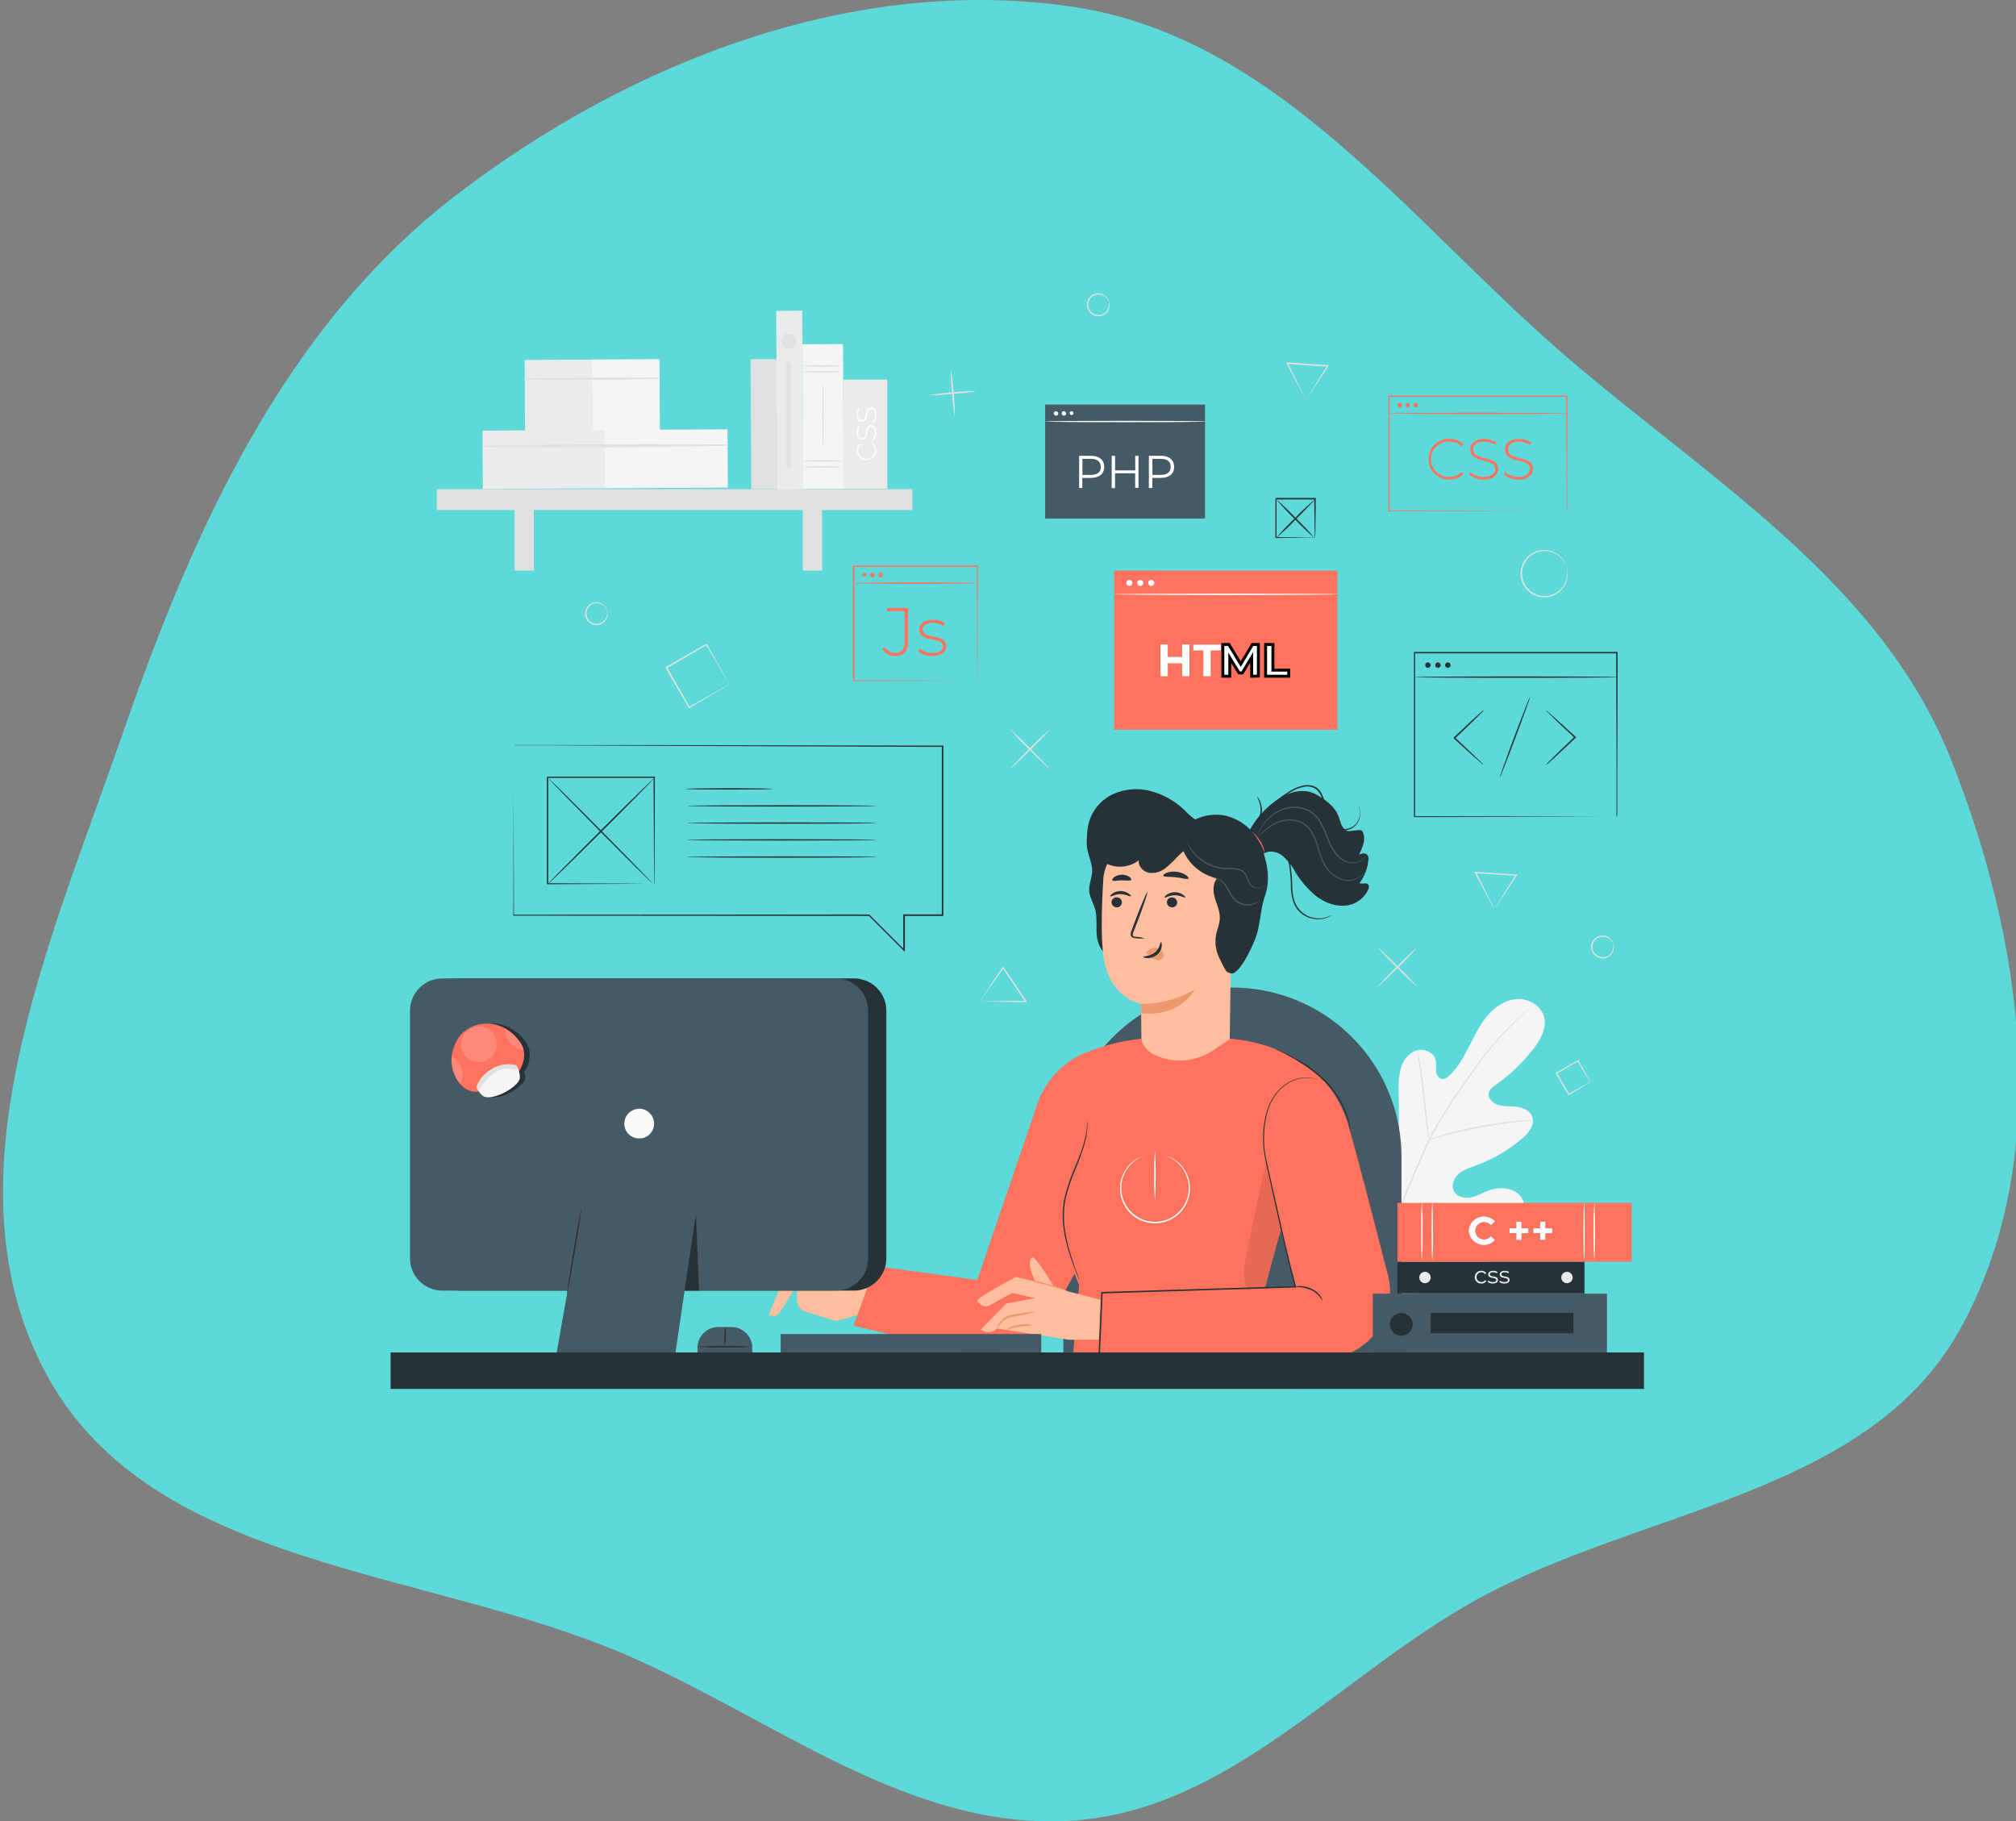 <svg width="691.73" height="624.89" xmlns="http://www.w3.org/2000/svg">
 <rect width="100%" height="100%" fill="#808080" stroke="none"/>
 <defs>
  <style>.cls-1{fill:#5cd9d8;fill-rule:evenodd;}.cls-2{fill:#f5f5f5;}.cls-3{fill:#e0e0e0;}.cls-4{fill:#ebebeb;}.cls-5{fill:#fafafa;}.cls-6{fill:#455a64;}.cls-7{fill:#ffbe9d;}.cls-8{fill:#263238;}.cls-9{fill:#eb996e;}.cls-10{fill:#ff725e;}.cls-11,.cls-12{opacity:0.3;}.cls-12,.cls-15{isolation:isolate;}.cls-13,.cls-15{fill:#fff;}.cls-14,.cls-15{opacity:0.4;}</style>
 </defs>
 <title>StudentMessage</title>
 <g>
  <title>background</title>
  <rect fill="none" id="canvas_background" height="602" width="802" y="-1" x="-1"/>
 </g>
 <g>
  <title>Layer 1</title>
  <path id="svg_1" d="m367.93,2.3c70.64,10.41 116.18,74.47 170.45,120.87c49.13,42 106.69,76.73 130.77,136.72c25,62.39 36,138.12 3.06,196.72c-31.71,56.42 -108.81,60.9 -165.47,92.18c-47.32,26.13 -84.88,72.31 -138.81,75.85c-55.55,3.65 -101.65,-34.55 -152.72,-56.7c-69.26,-30 -162.76,-29.7 -199,-95.9c-36.41,-66.43 1,-148.61 25.82,-220.18c24.35,-70.25 55.55,-139.78 114.59,-185c59.91,-45.89 136.6,-75.58 211.31,-64.56z" class="cls-1"/>
  <path id="svg_2" d="m469.87,442.05c-14.4,-10.06 -17.67,-28.7 -17.09,-45.51c0.09,-2.78 -0.22,-5.76 1.12,-8.21s4.44,-4.14 6.95,-3c2.07,1 3,3.4 4.15,5.4a16.32,16.32 0 0 0 6.57,6.27c1.79,0.93 4,1.5 5.75,0.53c2.41,-1.33 2.7,-4.68 2.68,-7.46q0,-7.8 -0.09,-15.58a26,26 0 0 1 0.83,-8.28c0.87,-2.64 2.78,-5.1 5.44,-5.84s5.93,0.79 6.48,3.52a26.65,26.65 0 0 1 0.08,3.46a3,3 0 0 0 1.71,2.78c1.1,0.33 2.22,-0.46 3.06,-1.28c2.88,-2.78 4.83,-6.48 6.65,-10s3.59,-7.29 6.2,-10.36s6.23,-5.5 10.19,-5.72s8.24,2.23 9.25,6.14s-1.27,7.92 -3.77,11.11a61.92,61.92 0 0 1 -13,12.34a5.18,5.18 0 0 0 -2.17,2.34c-0.6,1.85 1.16,3.7 3,4.31c2.08,0.68 4.33,0.47 6.48,0.73s4.53,1.21 5.34,3.27c1.15,2.84 -1.24,5.83 -3.58,7.78a52.83,52.83 0 0 1 -15.74,9.1c-2,0.75 -4.2,1.41 -5.86,2.85s-2.64,3.95 -1.64,5.91s3.55,2.59 5.7,2.19s4.07,-1.56 6.12,-2.34c3.82,-1.44 8.77,-1.17 11.22,2.13a8.79,8.79 0 0 1 0.92,7.8a20.36,20.36 0 0 1 -4.22,6.88a53.6,53.6 0 0 1 -22.8,16.07c-8.89,3.08 -17.12,3.92 -25.92,0.69" class="cls-2"/>
  <path id="svg_3" d="m469.69,454.49a122.42,122.42 0 0 1 4.55,-23a250.89,250.89 0 0 1 9.91,-26.84l3,-6.92c1,-2.26 1.95,-4.5 3,-6.65a124.09,124.09 0 0 1 6.93,-11.92c2.38,-3.7 4.78,-7.11 7.05,-10.28s4.45,-6.09 6.55,-8.67a98.53,98.53 0 0 1 10.79,-11.4c1.37,-1.25 2.47,-2.17 3.22,-2.78l0.86,-0.69a1.16,1.16 0 0 1 0.31,-0.22l-0.27,0.26l-0.83,0.74c-0.73,0.65 -1.85,1.59 -3.16,2.86a104.19,104.19 0 0 0 -10.64,11.49c-2.07,2.58 -4.23,5.49 -6.48,8.68s-4.63,6.6 -7,10.29a126.78,126.78 0 0 0 -6.88,11.94c-1.08,2.12 -2,4.36 -3,6.63l-3,6.91a256.23,256.23 0 0 0 -9.93,26.84a125.5,125.5 0 0 0 -4.63,22.87" class="cls-3"/>
  <path id="svg_4" d="m490.29,391.06a5.34,5.34 0 0 1 -0.28,-1.18c-0.15,-0.77 -0.31,-1.85 -0.52,-3.28c-0.39,-2.78 -0.8,-6.63 -1.24,-10.87s-0.92,-8.08 -1.34,-10.84c-0.21,-1.39 -0.4,-2.5 -0.54,-3.27a6.07,6.07 0 0 1 -0.15,-1.21a5.42,5.42 0 0 1 0.35,1.17c0.19,0.76 0.43,1.85 0.69,3.25c0.53,2.77 1.06,6.59 1.5,10.85s0.81,8 1.09,10.87c0.14,1.31 0.26,2.41 0.37,3.3a7,7 0 0 1 0.07,1.21z" class="cls-3"/>
  <path id="svg_5" d="m526.1,384.38a7.45,7.45 0 0 1 -1.42,0.17c-0.93,0.08 -2.25,0.19 -3.89,0.38c-3.28,0.36 -7.79,1 -12.75,1.94s-9.39,2 -12.59,2.83c-1.59,0.41 -2.87,0.78 -3.76,1a6.81,6.81 0 0 1 -1.4,0.34a8.06,8.06 0 0 1 1.33,-0.54c0.93,-0.3 2.15,-0.73 3.71,-1.18c3.17,-0.93 7.61,-2 12.58,-3a128.53,128.53 0 0 1 12.81,-1.79c1.64,-0.15 3,-0.2 3.91,-0.22a7.21,7.21 0 0 1 1.47,0.07z" class="cls-3"/>
  <path id="svg_6" d="m474.68,430.87a3.06,3.06 0 0 1 -0.24,-0.44l-0.62,-1.3c-0.53,-1.12 -1.24,-2.77 -2.11,-4.83c-1.72,-4.1 -3.93,-9.85 -6.28,-16.22s-4.51,-12.12 -6.15,-16.26l-1.93,-4.89l-0.52,-1.33a1.41,1.41 0 0 1 -0.15,-0.48a1.82,1.82 0 0 1 0.24,0.43l0.62,1.3c0.52,1.13 1.24,2.78 2.1,4.83c1.73,4.11 3.94,9.85 6.3,16.22s4.49,12.14 6.14,16.26l2,4.89c0.22,0.54 0.38,1 0.53,1.34a2,2 0 0 1 0.07,0.48z" class="cls-3"/>
  <path id="svg_7" d="m522.28,415.53a2.11,2.11 0 0 1 -0.47,0.19l-1.38,0.46l-5.1,1.66c-4.31,1.39 -10.23,3.39 -16.76,5.6s-12.49,4.16 -16.82,5.47c-2.18,0.65 -3.93,1.17 -5.15,1.49l-1.42,0.37a1.71,1.71 0 0 1 -0.5,0.1a2.14,2.14 0 0 1 0.47,-0.2l1.38,-0.46l5.1,-1.65c4.31,-1.4 10.19,-3.4 16.77,-5.61s12.49,-4.16 16.82,-5.46c2.17,-0.66 3.93,-1.17 5.15,-1.5l1.41,-0.37a2.1,2.1 0 0 1 0.5,-0.09z" class="cls-3"/>
  <path id="svg_8" d="m545.66,371.29a5.28,5.28 0 0 1 -0.37,-0.55l-0.92,-1.49c-0.78,-1.28 -1.85,-3.07 -3.15,-5.23l0.29,0.08l-7.32,4.28c0,0.07 0.16,-0.63 0.08,-0.33l0,0.06l0.07,0.12l0.14,0.26l0.3,0.5l0.56,1l1.1,1.91l2,3.49l-0.29,-0.07c2.18,-1.23 4,-2.25 5.34,-3l1.55,-0.82a2.94,2.94 0 0 1 0.59,-0.29a5,5 0 0 1 -0.47,0.33l-1.46,0.92c-1.26,0.78 -3.1,1.9 -5.34,3.22l-0.18,0.1l-0.11,-0.18c-0.63,-1.07 -1.31,-2.24 -2,-3.47l-1.11,-1.9l-0.57,-1l-0.29,-0.5l-0.14,-0.26l-0.09,-0.09l0,-0.06c-0.07,0.29 0.11,-0.4 0.09,-0.33l7.41,-4.23l0.18,-0.1l0.1,0.18c1.29,2.26 2.32,4.15 3,5.45c0.32,0.6 0.59,1.09 0.8,1.51a1.74,1.74 0 0 1 0.21,0.49z" class="cls-3"/>
  <path id="svg_9" d="m266.53,123.24l-9,0l0.24,44.54l8.95,0l-0.19,-44.54z" class="cls-3"/>
  <path id="svg_10" d="m203.21,123.38l-23.19,0.13l0.13,24.59l23.19,-0.12l-0.13,-24.6z" class="cls-4"/>
  <path id="svg_11" d="m226.27,123.23l-23.19,0.12l0.14,24.6l23.19,-0.13l-0.14,-24.59z" class="cls-2"/>
  <path id="svg_12" d="m180.06,130.28c15.4,0.13 30.85,0 46.28,-0.22a0.22,0.22 0 0 0 0.14,-0.08a0.25,0.25 0 0 0 0.06,-0.16a0.23,0.23 0 0 0 -0.06,-0.16a0.23,0.23 0 0 0 -0.14,-0.09q-23.1,-0.12 -46.28,0.28a0.23,0.23 0 0 0 -0.16,0.06a0.22,0.22 0 0 0 -0.06,0.15a0.2,0.2 0 0 0 0.06,0.15a0.24,0.24 0 0 0 0.16,0.07z" class="cls-3"/>
  <path id="svg_13" d="m207.69,147.53l-42.12,0.23l0.11,20l42.12,-0.23l-0.11,-20z" class="cls-4"/>
  <path id="svg_14" d="m249.61,147.31l-42.12,0.22l0.11,20l42.12,-0.23l-0.11,-19.99z" class="cls-2"/>
  <path id="svg_15" d="m165.59,153.38c28,0.31 56.07,0 84,-0.42a0.19,0.19 0 0 0 0.14,-0.09a0.23,0.23 0 0 0 0.06,-0.16a0.22,0.22 0 0 0 -0.06,-0.15a0.19,0.19 0 0 0 -0.14,-0.09c-28,-0.15 -56.07,-0.13 -84,0.48a0.2,0.2 0 0 0 -0.15,0.06a0.23,0.23 0 0 0 -0.07,0.15a0.24,0.24 0 0 0 0.22,0.22z" class="cls-3"/>
  <path id="svg_16" d="m313.03,167.81l-163.16,0l0,7.19l163.16,0l0,-7.19z" class="cls-3"/>
  <path id="svg_17" d="m183.18,171.27l-6.62,0l0,24.5l6.62,0l0,-24.5z" class="cls-3"/>
  <path id="svg_18" d="m282.08,171.27l-6.63,0l0,24.5l6.63,0l0,-24.5z" class="cls-3"/>
  <path id="svg_19" d="m275.27,106.62l-8.95,0.05l0.33,61.27l9,-0.05l-0.38,-61.27z" class="cls-4"/>
  <path id="svg_20" d="m289.25,118.04l-13.91,0.07l0.27,49.65l13.91,-0.07l-0.27,-49.65z" class="cls-2"/>
  <path id="svg_21" d="m289.16,127.6a47.54,47.54 0 0 1 -7,0.24a47.64,47.64 0 0 1 -7,-0.24a50.61,50.61 0 0 1 7,-0.24a50.5,50.5 0 0 1 7,0.24z" class="cls-3"/>
  <path id="svg_22" d="m289.16,125.56a52.12,52.12 0 0 1 -7,0.24a54,54 0 0 1 -7,-0.24a47.64,47.64 0 0 1 7,-0.24a47.54,47.54 0 0 1 7,0.24z" class="cls-3"/>
  <path id="svg_23" d="m289.16,160.21a47.55,47.55 0 0 1 -7,0.25a47.65,47.65 0 0 1 -7,-0.25a54,54 0 0 1 7,-0.24a53.85,53.85 0 0 1 7,0.24z" class="cls-3"/>
  <path id="svg_24" d="m289.16,158.13a49,49 0 0 1 -7,0.24a49.08,49.08 0 0 1 -7,-0.24a50.61,50.61 0 0 1 7,-0.24a50.5,50.5 0 0 1 7,0.24z" class="cls-3"/>
  <path id="svg_25" d="m282.4,153.59c-0.13,0 -0.24,-5 -0.24,-11.2s0.11,-11.19 0.24,-11.19s0.24,5 0.24,11.19s-0.08,11.2 -0.24,11.2z" class="cls-3"/>
  <path id="svg_26" d="m304.45,130.23l-15.15,0l0,37.48l15.15,0l0,-37.48z" class="cls-4"/>
  <path id="svg_27" d="m297.31,157.96a3.44,3.44 0 0 1 -1.31,-0.22a3.5,3.5 0 0 1 -1.12,-0.73a3.19,3.19 0 0 1 -0.73,-1.12a3.27,3.27 0 0 1 -0.23,-1.31a3,3 0 0 1 0.29,-1.42a3.05,3.05 0 0 1 0.94,-1.11l0.35,0.47a2.63,2.63 0 0 0 -0.76,0.9a2.45,2.45 0 0 0 -0.24,1.16a2.78,2.78 0 0 0 0.82,2a2.82,2.82 0 0 0 4.8,-2a2.45,2.45 0 0 0 -0.25,-1.2a2.5,2.5 0 0 0 -0.75,-0.9l0.35,-0.47a3,3 0 0 1 1.22,2.53a3.29,3.29 0 0 1 -0.22,1.31a3.26,3.26 0 0 1 -1.85,1.84a3.24,3.24 0 0 1 -1.31,0.27z" class="cls-5"/>
  <path id="svg_28" d="m299.87,151.16l-0.52,-0.3a3.9,3.9 0 0 0 0.81,-2.39c0,-1.41 -0.5,-2 -1.25,-2c-1.94,0 -0.51,4.42 -3.13,4.42c-1,0 -1.85,-0.84 -1.85,-2.54a4.07,4.07 0 0 1 0.64,-2.27l0.52,0.28a3.51,3.51 0 0 0 -0.6,2c0,1.31 0.54,1.85 1.25,1.85c2,0 0.58,-4.42 3.13,-4.42c1.08,0 1.85,0.92 1.85,2.63a4.24,4.24 0 0 1 -0.85,2.74z" class="cls-5"/>
  <path id="svg_29" d="m299.87,145.06l-0.52,-0.3a3.86,3.86 0 0 0 0.81,-2.4c0,-1.4 -0.5,-2 -1.25,-2c-1.94,0 -0.51,4.42 -3.13,4.42c-1,0 -1.85,-0.84 -1.85,-2.53a4.16,4.16 0 0 1 0.64,-2.28l0.52,0.29a3.37,3.37 0 0 0 -0.6,2c0,1.3 0.54,1.85 1.25,1.85c2,0 0.58,-4.41 3.13,-4.41c1.08,0 1.85,0.92 1.85,2.63a4.25,4.25 0 0 1 -0.85,2.73z" class="cls-5"/>
  <path id="svg_30" d="m270.65,119.67a2.58,2.58 0 1 0 -2.57,-2.57a2.58,2.58 0 0 0 2.57,2.57z" class="cls-3"/>
  <path id="svg_31" d="m271.45,124.17l-1.58,0l0,36.44l1.59,0l-0.01,-36.44z" class="cls-3"/>
  <path id="svg_32" d="m472.61,338.68a95.47,95.47 0 0 1 6.72,-7.07c2.24,-2.35 4.6,-4.6 7.06,-6.72a96.12,96.12 0 0 1 -6.73,7.07c-3.79,3.8 -6.96,6.81 -7.05,6.72z" class="cls-3"/>
  <path id="svg_33" d="m486.39,338.68c-2.46,-2.12 -4.82,-4.37 -7.06,-6.72a95.47,95.47 0 0 1 -6.72,-7.07c0.09,-0.09 3.25,2.92 7.06,6.72a94.58,94.58 0 0 1 6.72,7.07z" class="cls-3"/>
  <path id="svg_34" d="m346.53,263.92a93.39,93.39 0 0 1 6.72,-7.06a95.36,95.36 0 0 1 7.06,-6.73a96.93,96.93 0 0 1 -6.72,7.07c-3.8,3.81 -6.97,6.81 -7.06,6.72z" class="cls-3"/>
  <path id="svg_35" d="m360.31,263.92c-0.09,0.09 -3.25,-2.92 -7.06,-6.72a95.47,95.47 0 0 1 -6.72,-7.07a95.46,95.46 0 0 1 7.06,6.73c3.79,3.85 6.82,6.97 6.72,7.06z" class="cls-3"/>
  <path id="svg_36" d="m327.63,143.27a72.68,72.68 0 0 1 -0.93,-8.33a74.63,74.63 0 0 1 -0.49,-8.33a70.83,70.83 0 0 1 1,8.33a72.53,72.53 0 0 1 0.42,8.33z" class="cls-3"/>
  <path id="svg_37" d="m335.26,134.19a72.86,72.86 0 0 1 -8.34,0.93a77.1,77.1 0 0 1 -8.33,0.49a68.77,68.77 0 0 1 8.33,-1a72.59,72.59 0 0 1 8.34,-0.42z" class="cls-3"/>
  <path id="svg_38" d="m250.34,234.79a1.45,1.45 0 0 1 -0.17,-0.26l-0.46,-0.74l-1.67,-2.78l-5.81,-9.83l0.29,0.07l-13.7,8c0,0.08 0.17,-0.62 0.08,-0.32l0,0.05l0.08,0.13l0.13,0.23l0.28,0.47l0.53,0.92l1.06,1.85l2,3.56l3.71,6.48l-0.29,-0.08l9.94,-5.62l2.84,-1.58l0.76,-0.4l0.29,-0.14c-0.3,0.21 -0.61,0.41 -0.93,0.59l-2.77,1.64l-9.95,5.87l-0.19,0.11l-0.1,-0.19l-3.76,-6.48l-2.05,-3.54l-1.06,-1.85l-0.55,-0.93l-0.26,-0.47l-0.13,-0.23l-0.08,-0.12l0,-0.06c-0.07,0.29 0.11,-0.41 0.09,-0.33l13.8,-7.89l0.17,-0.1l0.1,0.18l5.7,10.1l1.54,2.78a8.4,8.4 0 0 1 0.54,0.91z" class="cls-3"/>
  <path id="svg_39" d="m553.53,323.96a5.73,5.73 0 0 0 -0.41,-0.81a3.77,3.77 0 0 0 -1.86,-1.53a3.48,3.48 0 0 0 -1.72,-0.22a3.68,3.68 0 0 0 -1.63,0.61a3.43,3.43 0 0 0 -1,1.11a3.35,3.35 0 0 0 -0.46,1.42a3.55,3.55 0 0 0 0.17,1.48a3.53,3.53 0 0 0 3.47,2.38a3.61,3.61 0 0 0 1.44,-0.37a3.54,3.54 0 0 0 1.16,-0.94a3.68,3.68 0 0 0 0.83,-2.22c0,-0.59 -0.06,-0.93 0,-0.93a1.75,1.75 0 0 1 0.22,0.93a3.75,3.75 0 0 1 -0.75,2.42a3.88,3.88 0 0 1 -5.62,0.61a3.91,3.91 0 0 1 2.15,-6.9a3.83,3.83 0 0 1 1.89,0.3a3.69,3.69 0 0 1 1.85,1.76a1.61,1.61 0 0 1 0.27,0.9z" class="cls-3"/>
  <path id="svg_40" d="m380.52,103.64s-0.13,-0.32 -0.42,-0.81a3.76,3.76 0 0 0 -1.86,-1.54a3.66,3.66 0 0 0 -3.35,0.4a3.51,3.51 0 0 0 -1,1.1a3.44,3.44 0 0 0 -0.46,1.42a3.53,3.53 0 0 0 0.17,1.48a3.35,3.35 0 0 0 0.77,1.28a3.4,3.4 0 0 0 1.23,0.85a3.47,3.47 0 0 0 2.91,-0.12a3.3,3.3 0 0 0 1.16,-0.94a3.64,3.64 0 0 0 0.83,-2.22c0,-0.58 -0.06,-0.92 0,-0.92a2,2 0 0 1 0.22,0.92a3.73,3.73 0 0 1 -0.76,2.43a3.94,3.94 0 0 1 -3.43,1.53a4,4 0 0 1 -2.19,-0.92a3.94,3.94 0 0 1 -1.13,-4.39a4,4 0 0 1 1.47,-1.87a3.91,3.91 0 0 1 1.81,-0.64a3.81,3.81 0 0 1 1.89,0.3a3.65,3.65 0 0 1 1.85,1.76a1.91,1.91 0 0 1 0.29,0.9z" class="cls-3"/>
  <path id="svg_41" d="m208.34,209.58a7.3,7.3 0 0 0 -0.42,-0.8a3.68,3.68 0 0 0 -1.85,-1.54a3.53,3.53 0 0 0 -4.74,4.16a3.51,3.51 0 0 0 3,2.61a3.73,3.73 0 0 0 1.72,-0.26a3.53,3.53 0 0 0 1.4,-1a3.83,3.83 0 0 0 0.84,-2.22c0,-0.58 -0.08,-0.93 0,-0.93a2.14,2.14 0 0 1 0.21,0.93a3.72,3.72 0 0 1 -0.75,2.43a3.84,3.84 0 0 1 -3.4,1.5a3.93,3.93 0 0 1 -2.19,-0.91a3.92,3.92 0 0 1 -1.14,-4.39a3.93,3.93 0 0 1 1.48,-1.86a3.86,3.86 0 0 1 3.7,-0.35a3.75,3.75 0 0 1 1.85,1.75a1.87,1.87 0 0 1 0.29,0.88z" class="cls-3"/>
  <path id="svg_42" d="m537.63,194.78c-0.06,0 -0.2,-0.68 -0.81,-1.76a7.88,7.88 0 0 0 -7.41,-3.94a7.65,7.65 0 0 0 -3.82,1.37a6.65,6.65 0 0 0 -1.62,1.51a7.36,7.36 0 0 0 -1.16,2a7.64,7.64 0 0 0 -0.3,4.77a7.75,7.75 0 0 0 4.58,5.2a7.53,7.53 0 0 0 2.14,0.52a7.78,7.78 0 0 0 4,-0.68a7.58,7.58 0 0 0 2.78,-2.21a7.87,7.87 0 0 0 1.72,-4.84c0,-1.25 -0.21,-1.92 -0.15,-1.93a2.13,2.13 0 0 1 0.15,0.49a6.39,6.39 0 0 1 0.19,1.44a8,8 0 0 1 -8.76,8.17a7.51,7.51 0 0 1 -2.29,-0.51a7.24,7.24 0 0 1 -2.11,-1.24a8.07,8.07 0 0 1 -2.43,-9.33a7.32,7.32 0 0 1 1.24,-2.1a7.22,7.22 0 0 1 1.72,-1.59a8,8 0 0 1 7.73,-0.76a7.83,7.83 0 0 1 3.9,3.61a6.56,6.56 0 0 1 0.54,1.35a4.13,4.13 0 0 1 0.17,0.46z" class="cls-3"/>
  <path id="svg_43" d="m512.69,311.96a8.84,8.84 0 0 1 -0.48,-0.85l-1.34,-2.55c-1.17,-2.19 -2.88,-5.35 -4.8,-9.06l-0.19,-0.36l0.41,0l6.86,0.43l7.12,0.47l0.39,0l-0.22,0.32c-2.24,3.46 -4.19,6.38 -5.55,8.41l-1.59,2.35a8.68,8.68 0 0 1 -0.56,0.79s0.2,-0.36 0.56,-0.93s0.92,-1.46 1.52,-2.47c1.3,-2.1 3.1,-5 5.25,-8.39l0.18,0.35l-7.12,-0.44l-6.87,-0.45l0.22,-0.34c1.85,3.62 3.37,6.75 4.48,9c0.54,1.08 1,2 1.31,2.66a9,9 0 0 1 0.42,1.06z" class="cls-3"/>
  <path id="svg_44" d="m448.14,137.16s-0.16,-0.27 -0.49,-0.86l-1.4,-2.53c-1.18,-2.2 -2.88,-5.36 -4.81,-9.07l-0.18,-0.36l0.39,0l6.87,0.44l7.12,0.47l0.39,0l-0.21,0.32c-2.24,3.45 -4.21,6.37 -5.56,8.4l-1.58,2.41a8.68,8.68 0 0 1 -0.56,0.79s0.19,-0.35 0.55,-0.93l1.52,-2.47c1.3,-2.1 3.1,-5 5.26,-8.33l0.17,0.35l-7.12,-0.44l-6.86,-0.47l0.22,-0.32c1.85,3.61 3.37,6.74 4.48,9c0.53,1.09 1,2 1.3,2.66a8.63,8.63 0 0 1 0.5,0.94z" class="cls-3"/>
  <path id="svg_45" d="m336.18,343.63a7.74,7.74 0 0 1 0.52,-0.83l1.59,-2.41c1.36,-2.07 3.33,-5.07 5.7,-8.54l0.19,-0.28l0.18,0.28l4.42,6.48l3.43,5.12l0.25,0.36l-0.43,0c-4.63,0 -8.67,-0.08 -11.47,-0.13l-3.26,-0.06l-1.12,0s0.46,0 1.25,-0.05l3.33,-0.05c2.84,-0.05 6.74,-0.12 11.27,-0.13l-0.2,0.36l-3.45,-5.12l-4.39,-6.54l0.37,0c-2.32,3.35 -4.34,6.18 -5.8,8.23l-1.72,2.4c-0.41,0.59 -0.64,0.9 -0.66,0.91z" class="cls-3"/>
  <path id="svg_46" d="m422.87,338.84a58,58 0 0 1 58,57.94l0,67.21l-116,0l0,-67.21a58,58 0 0 1 58,-57.94z" class="cls-6"/>
  <path id="svg_47" d="m276.09,431.38l-5.84,4.13l-6.48,15.56s1.76,1.19 3.12,-0.07s6.57,-10.31 6.57,-10.31l0,5.36a4.28,4.28 0 0 0 3.8,4.23l9.61,3l11.79,-3.36l1,-14l-23.57,-4.54z" class="cls-7"/>
  <path id="svg_48" d="m380.87,327.94c-2.88,-0.83 -4.3,-4.14 -4.56,-7.13s0.23,-6.08 -0.58,-9c-0.59,-2 -1.81,-3.94 -2,-6.07c-0.16,-2.3 0.93,-4.51 1,-6.8c0.09,-3.22 -1.85,-6.2 -1.85,-9.41c-0.06,-4.44 0.74,-11.78 5.18,-11.53s11.56,8 11,12.44" class="cls-8"/>
  <path id="svg_49" d="m422.87,291.15l-0.09,4.45l-0.91,66.42c-0.11,7.71 -6.82,13.77 -15.07,13.59s-15.12,-6.63 -15.14,-14.42c0,-8.18 -0.2,-16.79 -0.2,-16.79s-10.54,-1.75 -12.72,-15.5c-1.08,-6.83 -0.74,-18 -0.17,-27.2a14.48,14.48 0 0 1 1.52,-5.62a14.52,14.52 0 0 1 14.5,-7.92l28.28,2.99z" class="cls-7"/>
  <path id="svg_50" d="m381.38,309.5a1.84,1.84 0 0 0 0.49,1.24a1.82,1.82 0 0 0 1.22,0.55a1.92,1.92 0 0 0 0.67,-0.07a1.63,1.63 0 0 0 0.59,-0.33a1.58,1.58 0 0 0 0.42,-0.54a1.65,1.65 0 0 0 0.17,-0.66a1.7,1.7 0 0 0 -0.13,-0.67a1.69,1.69 0 0 0 -0.93,-1a1.75,1.75 0 0 0 -0.67,-0.14a1.69,1.69 0 0 0 -0.67,0.07a1.86,1.86 0 0 0 -0.58,0.33a1.76,1.76 0 0 0 -0.41,0.53a1.79,1.79 0 0 0 -0.17,0.69z" class="cls-8"/>
  <path id="svg_51" d="m381,307.53c0.22,0.23 1.56,-0.76 3.46,-0.75s3.28,0.92 3.49,0.72s-0.12,-0.52 -0.74,-0.93a4.88,4.88 0 0 0 -2.77,-0.86a4.65,4.65 0 0 0 -2.78,0.93c-0.56,0.35 -0.79,0.79 -0.66,0.89z" class="cls-8"/>
  <path id="svg_52" d="m400.38,309.5a1.74,1.74 0 0 0 0.48,1.24a1.79,1.79 0 0 0 1.21,0.55a1.67,1.67 0 0 0 0.67,-0.08a1.74,1.74 0 0 0 1,-0.86a1.72,1.72 0 0 0 -1.53,-2.43a1.52,1.52 0 0 0 -0.67,0.07a1.48,1.48 0 0 0 -0.59,0.32a1.68,1.68 0 0 0 -0.41,0.54a1.61,1.61 0 0 0 -0.16,0.65z" class="cls-8"/>
  <path id="svg_53" d="m399.65,307.92c0.22,0.23 1.55,-0.75 3.45,-0.75s3.29,0.92 3.5,0.72s-0.12,-0.52 -0.73,-0.93a4.93,4.93 0 0 0 -2.78,-0.86a4.74,4.74 0 0 0 -2.78,0.93c-0.57,0.35 -0.77,0.75 -0.66,0.89z" class="cls-8"/>
  <path id="svg_54" d="m392.77,321.95a13.47,13.47 0 0 0 -3.08,-0.56c-0.49,0 -0.93,-0.14 -1,-0.47a2.46,2.46 0 0 1 0.32,-1.43l1.44,-3.71c2,-5.24 3.42,-9.57 3.21,-9.64s-2,4.11 -4,9.37c-0.48,1.29 -0.93,2.52 -1.38,3.7a2.82,2.82 0 0 0 -0.25,1.85a1.16,1.16 0 0 0 0.32,0.44a1.13,1.13 0 0 0 0.48,0.26a2.81,2.81 0 0 0 0.82,0.12a12.15,12.15 0 0 0 3.12,0.07z" class="cls-8"/>
  <path id="svg_55" d="m391.45,344.38a35,35 0 0 0 18.42,-4.89s-4.47,9.44 -18.23,8.16l-0.19,-3.27z" class="cls-9"/>
  <path id="svg_56" d="m393.56,326.52a3.44,3.44 0 0 1 3.07,-1.27a3.12,3.12 0 0 1 2.16,1.16a2,2 0 0 1 0.14,2.26a2.34,2.34 0 0 1 -1.14,0.7a2.27,2.27 0 0 1 -1.34,-0.07a7.34,7.34 0 0 1 -2.42,-1.44a2.29,2.29 0 0 1 -0.55,-0.57a0.63,0.63 0 0 1 -0.11,-0.35a0.61,0.61 0 0 1 0.11,-0.35" class="cls-9"/>
  <path id="svg_57" d="m398.35,323.26c-0.31,0 -0.31,2.05 -2.07,3.5s-4,1.24 -4,1.53c0,0.13 0.48,0.4 1.4,0.43a5.23,5.23 0 0 0 3.33,-1.16a4.46,4.46 0 0 0 1.6,-2.93c0.11,-0.87 -0.12,-1.38 -0.26,-1.37z" class="cls-8"/>
  <path id="svg_58" d="m399.16,300.45c0.19,0.51 2.08,0.27 4.31,0.54s4,0.87 4.31,0.41c0.14,-0.22 -0.17,-0.7 -0.92,-1.2a7.4,7.4 0 0 0 -3.2,-1.12a7.55,7.55 0 0 0 -3.37,0.39c-0.8,0.33 -1.21,0.73 -1.13,0.98z" class="cls-8"/>
  <path id="svg_59" d="m381.7,302.04c0.33,0.43 1.64,0 3.21,0s2.91,0.28 3.21,-0.16c0.13,-0.22 -0.07,-0.66 -0.66,-1.06a4.63,4.63 0 0 0 -5.17,0.16c-0.56,0.4 -0.74,0.85 -0.59,1.06z" class="cls-8"/>
  <path id="svg_60" d="m427.87,286.93c2.86,-7.77 14.76,-19.44 23.92,-14.25c10,5.7 6.48,9.66 10.1,12.29c0.86,0.62 4.93,-0.73 5.5,0.17c1.49,2.4 0.22,5.5 -1.05,8a4,4 0 0 0 0.92,-0.24a1.73,1.73 0 0 1 1.59,0.19a1.69,1.69 0 0 1 0.7,1.43a15.63,15.63 0 0 1 -3.1,8.51a5.17,5.17 0 0 0 1.92,0.06a1.22,1.22 0 0 1 0.6,0.06a1.14,1.14 0 0 1 0.49,0.35a1.18,1.18 0 0 1 0.21,1.16a9.28,9.28 0 0 1 -2.7,3.81a9.42,9.42 0 0 1 -4.2,2.06c-3.82,0.78 -7.85,-0.61 -11,-2.95a32.68,32.68 0 0 1 -7.58,-8.86a19.06,19.06 0 0 0 -4.28,-5.23c-1.83,-1.33 -4.47,-1.85 -6.35,-0.59" class="cls-8"/>
  <path id="svg_61" d="m433.61,292.62l0,-0.36a3.19,3.19 0 0 0 -0.23,-0.92a15.15,15.15 0 0 0 -1.49,-2.78a17.73,17.73 0 0 0 -2,-2.54c-0.55,-0.59 -1,-0.92 -0.92,-0.92a2.78,2.78 0 0 1 1.17,0.71a12.83,12.83 0 0 1 2.12,2.52a10.56,10.56 0 0 1 1.4,3a2.39,2.39 0 0 1 0.1,1c-0.02,0.19 -0.13,0.31 -0.15,0.29z" class="cls-10"/>
  <path id="svg_62" d="m456.87,313.93a1.61,1.61 0 0 1 -0.33,0.25a5.34,5.34 0 0 1 -1,0.57a8.82,8.82 0 0 1 -4.34,0.57a9.1,9.1 0 0 1 -5.74,-2.94a9.38,9.38 0 0 1 -1.85,-3.43a18.21,18.21 0 0 1 -0.67,-4.08a58.77,58.77 0 0 0 -0.57,-7.84a11,11 0 0 0 -1.14,-3.18a7.38,7.38 0 0 0 -1.92,-2.17a6,6 0 0 0 -3.95,-1.33a8.85,8.85 0 0 0 -1.53,0.32a1.58,1.58 0 0 1 0.36,-0.2a4.25,4.25 0 0 1 1.16,-0.32a6,6 0 0 1 4.16,1.25a7.57,7.57 0 0 1 2.07,2.26a11.31,11.31 0 0 1 1.23,3.28a55.57,55.57 0 0 1 0.61,7.9a17.88,17.88 0 0 0 0.65,4a8.82,8.82 0 0 0 11.38,5.75c0.9,-0.37 1.42,-0.7 1.42,-0.66z" class="cls-8"/>
  <path id="svg_63" d="m466.09,276.56a2.57,2.57 0 0 1 0.27,0.52a5.18,5.18 0 0 1 0.35,1.65a5.91,5.91 0 0 1 -0.43,2.63a5.53,5.53 0 0 1 -2.27,2.71a5.91,5.91 0 0 1 -8.17,-2.18a16.57,16.57 0 0 1 -1.59,-5.18c-0.37,-1.8 -0.72,-3.76 -1.94,-5.23a4.49,4.49 0 0 0 -2.32,-1.46a6,6 0 0 0 -2.7,-0.05a14.48,14.48 0 0 0 -4.83,2.07a42.53,42.53 0 0 0 -7.18,5.49a47.54,47.54 0 0 0 -4.16,4.47l-1,1.3a1.82,1.82 0 0 1 -0.38,0.45a2.8,2.8 0 0 1 0.31,-0.5c0.2,-0.33 0.54,-0.78 0.92,-1.36a39.06,39.06 0 0 1 4.08,-4.63a41.41,41.41 0 0 1 7.17,-5.62a14.92,14.92 0 0 1 5,-2.15a6.44,6.44 0 0 1 2.93,0.05a5,5 0 0 1 2.64,1.63a11.78,11.78 0 0 1 2,5.45a15.88,15.88 0 0 0 1.51,5a5.36,5.36 0 0 0 1.52,1.76a5.59,5.59 0 0 0 2.13,0.94a5.69,5.69 0 0 0 4,-0.59a5.3,5.3 0 0 0 2.19,-2.51a5.94,5.94 0 0 0 0.5,-2.52a7.1,7.1 0 0 0 -0.55,-2.14z" class="cls-8"/>
  <path id="svg_64" d="m431.32,273.3a3.63,3.63 0 0 1 1,1.52a7.63,7.63 0 0 1 0.55,4.42a7.73,7.73 0 0 1 -2,4a3.89,3.89 0 0 1 -1.46,1.11c-0.05,-0.07 0.51,-0.48 1.21,-1.33a8.22,8.22 0 0 0 1.38,-8.05c-0.35,-1.05 -0.75,-1.59 -0.68,-1.67z" class="cls-8"/>
  <path id="svg_65" d="m432.69,290.38a17.4,17.4 0 0 0 -12.48,-10.58a16.19,16.19 0 0 0 -10.07,1.36a16.36,16.36 0 0 1 -3.12,-2.63a27.21,27.21 0 0 0 -11.75,-7a19.47,19.47 0 0 0 -13.5,1a15.21,15.21 0 0 0 -8.33,10.42a12.53,12.53 0 0 0 4.48,12.31a10.66,10.66 0 0 0 12.82,-0.09c-0.25,2 1.53,3.9 3.54,4.28a7.34,7.34 0 0 0 3,-0.24a7.57,7.57 0 0 0 2.69,-1.42a44.07,44.07 0 0 0 4.41,-4.23c0.54,-0.53 1.11,-1 1.68,-1.53a16.55,16.55 0 0 0 11.59,9.35c-1.59,1.74 -1.45,4.45 -0.8,6.71s1.73,4.46 1.68,6.81c0,2 -0.88,3.84 -1.26,5.78a12.7,12.7 0 0 0 1.12,8c0.47,0.93 1.06,2.28 1.58,3.2c0.93,1.64 0.93,1.64 2.3,2.06c2.83,0.88 7.72,-9.41 9,-13.49c1.05,-3.4 1.46,-9.51 2.69,-12.86c2.15,-6.02 0.81,-11.91 -1.27,-17.21z" class="cls-8"/>
  <path id="svg_66" d="m434.6,303.29a1.53,1.53 0 0 1 -0.19,0.3a3,3 0 0 1 -0.78,0.68a4,4 0 0 1 -3.7,0.14a3.41,3.41 0 0 1 -1,-0.8a4.79,4.79 0 0 1 -0.72,-1.18a14.79,14.79 0 0 0 -1.26,-2.63a3.95,3.95 0 0 0 -2.67,-1.43a28.85,28.85 0 0 0 -3.48,-0.15a14.52,14.52 0 0 1 -3.53,-0.49a16.51,16.51 0 0 1 -3.1,-1.22a15.32,15.32 0 0 1 -4.39,-3.45a13.26,13.26 0 0 1 -2.1,-3.14a8.18,8.18 0 0 1 -0.39,-0.92a1.15,1.15 0 0 1 -0.11,-0.36a19.68,19.68 0 0 0 2.85,4.2a15.56,15.56 0 0 0 4.35,3.29a16.87,16.87 0 0 0 3,1.16a15.14,15.14 0 0 0 3.42,0.46a24.76,24.76 0 0 1 3.55,0.17a4.43,4.43 0 0 1 1.63,0.51a4.38,4.38 0 0 1 1.31,1.11a14.24,14.24 0 0 1 1.27,2.78a4.61,4.61 0 0 0 0.65,1.11a3.3,3.3 0 0 0 0.92,0.74a3.81,3.81 0 0 0 3.48,0a5.38,5.38 0 0 0 0.99,-0.88z" class="cls-6"/>
  <path id="svg_67" d="m432.46,308.84a2.57,2.57 0 0 1 -0.58,0.57a6.41,6.41 0 0 1 -5.23,1.09a6.65,6.65 0 0 1 -3.47,-2a16.13,16.13 0 0 1 -2.09,-3.38a8.72,8.72 0 0 0 -1.86,-2.53a4.27,4.27 0 0 0 -1.79,-1a7.2,7.2 0 0 1 -0.78,-0.16a1.63,1.63 0 0 1 0.82,0a4.11,4.11 0 0 1 2,0.92a8.66,8.66 0 0 1 2,2.58a17.14,17.14 0 0 0 2.06,3.27a6.49,6.49 0 0 0 3.21,1.9a6.42,6.42 0 0 0 3.08,0a10,10 0 0 0 2.63,-1.26z" class="cls-6"/>
  <path id="svg_68" d="m468.94,292.72a1.14,1.14 0 0 1 -0.13,0.51a3.83,3.83 0 0 1 -0.83,1.33a5.07,5.07 0 0 1 -2.11,1.32a5.53,5.53 0 0 1 -3.27,0.13c-2.43,-0.59 -4.72,-2.78 -6.12,-5.66s-2.28,-6.33 -4.41,-9.26a9.37,9.37 0 0 0 -4.06,-3.17a10.93,10.93 0 0 0 -4.77,-0.69a12.41,12.41 0 0 0 -7.41,3.3a17.66,17.66 0 0 0 -3.52,4.37c-0.66,1.16 -0.92,1.86 -1,1.86a1.53,1.53 0 0 1 0.18,-0.52a11.92,11.92 0 0 1 0.66,-1.4a16.76,16.76 0 0 1 3.44,-4.54a12.7,12.7 0 0 1 7.64,-3.49a11.27,11.27 0 0 1 5,0.71a9.52,9.52 0 0 1 4.26,3.31c2.22,3.05 3,6.55 4.44,9.33s3.52,4.94 5.8,5.56a5.28,5.28 0 0 0 3.1,-0.06a4.66,4.66 0 0 0 3.14,-2.91l-0.03,-0.03z" class="cls-6"/>
  <path id="svg_69" d="m468.59,299.21a3.72,3.72 0 0 1 -0.33,0.4a10.54,10.54 0 0 1 -1.14,1a8.78,8.78 0 0 1 -2.07,1.16a6.8,6.8 0 0 1 -3.12,0.47a10.38,10.38 0 0 1 -3.85,-1.44a10.57,10.57 0 0 1 -3,-2.83a15.73,15.73 0 0 1 -2.16,-4.34c-0.56,-1.57 -1,-3.24 -1.58,-4.88a14.54,14.54 0 0 0 -2.4,-4.43a7.71,7.71 0 0 0 -3.84,-2.49a10.84,10.84 0 0 0 -7.72,1a21.06,21.06 0 0 0 -4.42,3.13l-1.1,1a1.85,1.85 0 0 1 -0.4,0.34a1.8,1.8 0 0 1 0.33,-0.4c0.23,-0.26 0.57,-0.62 1,-1.08a19.27,19.27 0 0 1 4.39,-3.28a11.09,11.09 0 0 1 8,-1.11a8,8 0 0 1 4.08,2.61a14.68,14.68 0 0 1 2.49,4.56c0.6,1.68 1,3.34 1.57,4.91a15.74,15.74 0 0 0 2.08,4.21a10.08,10.08 0 0 0 6.48,4.2a6.5,6.5 0 0 0 3,-0.38a9.49,9.49 0 0 0 2.05,-1.06c1.14,-0.77 1.63,-1.29 1.66,-1.27z" class="cls-6"/>
  <path id="svg_70" d="m368.68,436.98l1.57,3.91l-3.09,35.63l78.64,0l-3.51,-10.65l9.78,0.5c15.08,0.76 27.4,-12.71 24.46,-27.52c-0.09,-0.45 -0.18,-0.93 -0.3,-1.34c-4.88,-19.06 -11.52,-44.68 -13.82,-52.24c-3.83,-12.51 -12.33,-18.45 -12.33,-18.45l-0.13,0c-11.77,-9.6 -27.77,-10.45 -27.77,-10.45l-5.9,4a20.53,20.53 0 0 1 -19.93,1.64a8.91,8.91 0 0 1 -4.86,-5.6a69,69 0 0 0 -20.1,5.24a29.41,29.41 0 0 0 -15.52,17.31l-20.54,60.17l-35,-4.73l-7.46,20.42l35.43,8.44a28.9,28.9 0 0 0 33.66,-13.88l6.72,-12.36l0,-0.04zm65.41,4.85s3.36,-12.88 5.41,-19.81l5,19.44l-10.41,0.37z" class="cls-10"/>
  <path id="svg_71" d="m460.87,466.57l-6.22,0l-17.32,0.06l-60.27,0.09l-0.19,0l0,-0.23c0.3,-7.35 0.64,-15.07 1,-23l0,-0.22l0.22,0l22.4,-0.7l44,-1.32l-0.21,0.28c-1.65,-6 -3,-11.86 -4.29,-17.44s-2.45,-10.93 -3.59,-16c-0.54,-2.51 -1.08,-5 -1.6,-7.33a50.57,50.57 0 0 1 -1.26,-6.91a35.07,35.07 0 0 1 0,-6.48a29.79,29.79 0 0 1 1.07,-5.86a18,18 0 0 1 5.24,-8.55a13.17,13.17 0 0 1 6.77,-3.15a10.83,10.83 0 0 1 4.67,0.26a9.1,9.1 0 0 1 1.14,0.41l0.37,0.17a11.57,11.57 0 0 0 -1.53,-0.51a11.08,11.08 0 0 0 -4.62,-0.19a13.1,13.1 0 0 0 -6.65,3.17a17.9,17.9 0 0 0 -5.13,8.46a31,31 0 0 0 -1,5.82a35.07,35.07 0 0 0 0,6.48a53.12,53.12 0 0 0 1.28,6.86c0.53,2.36 1.07,4.81 1.63,7.33l3.62,15.95c1.27,5.58 2.66,11.43 4.31,17.42l0.08,0.28l-0.29,0l-44,1.35l-22.4,0.7l0.23,-0.23c-0.34,8 -0.67,15.67 -1,23l-0.23,-0.24l60.27,0.09l17.32,0.07l5.82,0a2.34,2.34 0 0 1 0.36,0.11z" class="cls-8"/>
  <path id="svg_72" d="m373.04,384.61a2.2,2.2 0 0 1 0.05,0.57l0,1.66a27.09,27.09 0 0 1 -1.07,6a85.64,85.64 0 0 1 -3.07,8.47a58.72,58.72 0 0 0 -3.39,10.42a31.36,31.36 0 0 0 -0.05,10.89a60.34,60.34 0 0 0 2.13,8.7c0.77,2.43 1.47,4.39 2,5.74l0.54,1.55a2.21,2.21 0 0 1 0.15,0.56a3.11,3.11 0 0 1 -0.25,-0.52c-0.15,-0.4 -0.37,-0.92 -0.62,-1.53c-0.53,-1.33 -1.27,-3.26 -2.1,-5.7a58.35,58.35 0 0 1 -2.24,-8.74a31,31 0 0 1 0,-11a57,57 0 0 1 3.42,-10.5c1.29,-3.13 2.43,-5.95 3.15,-8.39a29.83,29.83 0 0 0 1.22,-5.91c0.1,-1.5 0.09,-2.27 0.13,-2.27z" class="cls-8"/>
  <path id="svg_73" d="m444.46,441.47a3.86,3.86 0 0 1 1.65,-0.22a9.7,9.7 0 0 1 3.89,0.93a7.28,7.28 0 0 1 3.11,2.54a3,3 0 0 1 0.6,1.55c-0.09,0 -0.28,-0.57 -0.88,-1.35a8.1,8.1 0 0 0 -3,-2.31a11.87,11.87 0 0 0 -3.7,-1a12.81,12.81 0 0 1 -1.67,-0.14z" class="cls-8"/>
  <path id="svg_74" d="m437.53,359.85a9.74,9.74 0 0 1 1.48,0.55c0.47,0.2 1,0.43 1.7,0.72l2.19,1.08c0.82,0.4 1.68,0.92 2.61,1.41s1.86,1.15 2.89,1.8a45.56,45.56 0 0 1 6.07,4.97a31,31 0 0 1 7.64,11.84a19.37,19.37 0 0 1 0.7,2.36a15.08,15.08 0 0 1 0.39,1.85a10.26,10.26 0 0 1 0.21,1.56a8.18,8.18 0 0 1 -0.39,-1.53c-0.08,-0.5 -0.27,-1.08 -0.46,-1.77s-0.46,-1.46 -0.76,-2.31a32.56,32.56 0 0 0 -7.67,-11.62a46,46 0 0 0 -6,-4.89c-1,-0.65 -1.93,-1.29 -2.84,-1.85s-1.76,-1.05 -2.56,-1.47l-2.14,-1.17l-1.66,-0.79a11,11 0 0 1 -1.4,-0.74z" class="cls-8"/>
  <g id="svg_75" class="cls-11">
   <path id="svg_76" d="m434.47,398.63s-7.81,34.5 -7.69,37.88a19,19 0 0 0 0.8,5.24l6.48,0.06l0.06,-0.64l5.46,-19.52l-5.11,-23.02z" class="cls-12"/>
  </g>
  <path id="svg_77" d="m391.54,396.89a23.47,23.47 0 0 0 -2.14,1.35a12.06,12.06 0 0 0 -4,5.46a11.56,11.56 0 0 0 -0.64,4.63a11.26,11.26 0 0 0 1.56,5.11a11.47,11.47 0 0 0 4.16,4.17a11.51,11.51 0 0 0 6.11,1.57a12,12 0 0 0 3.2,-0.51a12.54,12.54 0 0 0 2.84,-1.35a11.66,11.66 0 0 0 4.39,-14.17a12,12 0 0 0 -4.28,-5.25a24.86,24.86 0 0 0 -2.2,-1.25c0.21,0.06 0.42,0.14 0.63,0.22a11.58,11.58 0 0 1 5.69,5.19a11.91,11.91 0 0 1 1.44,5.72a12.31,12.31 0 0 1 -1.31,5.39a12.06,12.06 0 0 1 -4.09,4.56a13.66,13.66 0 0 1 -3,1.42a12.52,12.52 0 0 1 -3.33,0.53a11.91,11.91 0 0 1 -7.3,-21.58a10.18,10.18 0 0 1 1.64,-0.93a5.5,5.5 0 0 1 0.63,-0.28z" class="cls-13"/>
  <path id="svg_78" d="m396.3,394.78a144.62,144.62 0 0 1 0,17a75.41,75.41 0 0 1 -0.24,-8.5a75.41,75.41 0 0 1 0.24,-8.5z" class="cls-13"/>
  <path id="svg_79" d="m366.46,443.07l-5.09,-2.07s-5.92,-10 -7.13,-9.55s-1.39,3.54 1,8.16l-6.69,-1.51s-13.89,7.41 -13.23,8.25s2,2.89 5,1.13s7,-3.86 7,-3.86l7.82,1.77l-9.86,1.85l-8.86,9s3.2,2.13 5.7,-0.45l24.53,3.85l10.39,0l0.56,-13.72l-11.14,-2.85z" class="cls-7"/>
  <path id="svg_80" d="m342.12,455.73c0.12,0 0.52,-0.69 1.35,-1.69a6.09,6.09 0 0 1 4.26,-2.28c4,-0.7 7.24,-1.45 7.21,-1.65s-3.32,0.19 -7.34,0.93a7,7 0 0 0 -2.83,1a6.58,6.58 0 0 0 -1.73,1.72a4.3,4.3 0 0 0 -0.92,1.97z" class="cls-9"/>
  <path id="svg_81" d="m345.97,456.49c0.1,0 0.14,-0.51 0.81,-0.69s1.79,-0.36 2.93,-0.54c2.31,-0.37 4.23,-0.46 4.24,-0.68s-2,-0.45 -4.36,-0.07a12.61,12.61 0 0 0 -3,0.79a1.28,1.28 0 0 0 -0.44,0.32a1.25,1.25 0 0 0 -0.26,0.48c-0.02,0.28 0.04,0.4 0.08,0.39z" class="cls-9"/>
  <path id="svg_82" d="m365.78,442.77a17.49,17.49 0 0 1 -2.45,-0.69c-1.5,-0.47 -3.58,-1.05 -5.9,-1.63l-6,-1.5a12.89,12.89 0 0 1 -2.43,-0.75a14.41,14.41 0 0 1 2.52,0.42c1.53,0.32 3.7,0.77 6,1.36a60.42,60.42 0 0 1 5.89,1.77a10.85,10.85 0 0 1 2.37,1.02z" class="cls-9"/>
  <path id="svg_83" d="m451.16,184.56a6.7,6.7 0 0 1 -0.05,-1c0,-0.69 0,-1.62 -0.06,-2.78c0,-2.39 -0.06,-5.69 -0.1,-9.63l0.2,0.21l-13.38,0c0,0.06 0.46,-0.45 0.24,-0.24l0,13.36l-0.22,-0.21l9.65,0.1l2.78,0.06a3.42,3.42 0 0 1 1,0a5.8,5.8 0 0 1 -0.93,0.05l-2.69,0l-9.78,0.11l-0.2,0l0,-13.52l0.24,-0.24l13.6,0l0,0.21c0,4 -0.09,7.34 -0.11,9.77c0,1.11 0,2 -0.05,2.69a9.32,9.32 0 0 1 -0.14,1.06z" class="cls-8"/>
  <path id="svg_84" d="m451.16,171.31c0.09,0.09 -2.82,3.15 -6.48,6.82a91.1,91.1 0 0 1 -6.85,6.48a92.75,92.75 0 0 1 6.48,-6.82a89.22,89.22 0 0 1 6.85,-6.48z" class="cls-8"/>
  <path id="svg_85" d="m450.95,184.48a84.52,84.52 0 0 1 -6.7,-6.41a88.27,88.27 0 0 1 -6.36,-6.76a92.33,92.33 0 0 1 6.7,6.42a92.25,92.25 0 0 1 6.36,6.75z" class="cls-8"/>
  <path id="svg_86" d="m530.42,262.46a4,4 0 0 1 0.71,-0.82c0.57,-0.55 1.26,-1.26 2.07,-2.07c1.77,-1.74 4.24,-4.12 7,-6.73l0.07,-0.06l0,0.35c-2.78,-2.56 -5.25,-4.89 -7,-6.6l-2.08,-2a3.65,3.65 0 0 1 -0.72,-0.8a5.3,5.3 0 0 1 0.84,0.66l2.19,1.92c1.86,1.64 4.36,3.94 7.13,6.48l0.19,0.18l-0.19,0.18l-0.06,0.06c-2.78,2.6 -5.25,4.94 -7.07,6.62l-2.19,2a5.06,5.06 0 0 1 -0.89,0.63z" class="cls-8"/>
  <path id="svg_87" d="m509.07,243.7a4.27,4.27 0 0 1 -0.71,0.82l-2.08,2.07c-1.77,1.74 -4.23,4.12 -7,6.73l-0.07,0.05l0,-0.35c2.78,2.57 5.24,4.9 7,6.6l2.08,2a3.92,3.92 0 0 1 0.72,0.8a4.89,4.89 0 0 1 -0.84,-0.66l-2.19,-1.93c-1.86,-1.63 -4.36,-3.93 -7.13,-6.48l-0.19,-0.17l0.19,-0.18l0.06,-0.06c2.78,-2.6 5.25,-5 7.07,-6.62l2.19,-2a5.5,5.5 0 0 1 0.9,-0.62z" class="cls-8"/>
  <path id="svg_88" d="m514.55,266.87c-0.12,0 2.12,-6.32 5,-14s5.33,-13.89 5.46,-13.84s-2.12,6.32 -5,14s-5.34,13.89 -5.46,13.84z" class="cls-8"/>
  <path id="svg_89" d="m554.66,280.29l0,-4.07c0,-2.65 0,-6.48 0,-11.42c0,-9.84 -0.07,-23.89 -0.11,-40.84l0.2,0.19l-69.43,0l0.24,-0.24l0,56.33l-0.22,-0.22l50.13,0.11l14.21,0.06l0.12,0l-14.17,0.05l-50.26,0.11l-0.21,0l0,-56.67l69.88,0l0,0.2c0,17 -0.08,31.11 -0.11,41c0,4.9 0,8.74 0,11.38l0,3a2.93,2.93 0 0 1 -0.27,1.03z" class="cls-8"/>
  <path id="svg_90" d="m555.21,232.32c0,0.13 -15.67,0.24 -35,0.24s-35,-0.11 -35,-0.24s15.66,-0.25 35,-0.25s35,0.11 35,0.25z" class="cls-8"/>
  <path id="svg_91" d="m490.87,228.2a0.86,0.86 0 0 1 -0.16,0.51a0.91,0.91 0 0 1 -0.95,0.39a0.91,0.91 0 0 1 -0.72,-0.72a0.91,0.91 0 0 1 0.39,-0.95a0.86,0.86 0 0 1 0.51,-0.16a1,1 0 0 1 0.66,0.27a0.94,0.94 0 0 1 0.27,0.66z" class="cls-8"/>
  <path id="svg_92" d="m494.32,228.2a0.93,0.93 0 0 1 -0.16,0.51a1,1 0 0 1 -0.41,0.34a0.91,0.91 0 0 1 -0.54,0.05a0.87,0.87 0 0 1 -0.47,-0.25a1,1 0 0 1 -0.26,-0.47a1,1 0 0 1 0.06,-0.54a0.94,0.94 0 0 1 0.85,-0.57a1,1 0 0 1 0.66,0.27a0.94,0.94 0 0 1 0.27,0.66z" class="cls-8"/>
  <path id="svg_93" d="m497.72,228.2a0.92,0.92 0 0 1 -0.15,0.51a0.94,0.94 0 0 1 -0.42,0.34a0.88,0.88 0 0 1 -0.53,0.05a0.89,0.89 0 0 1 -0.48,-0.25a0.87,0.87 0 0 1 -0.27,-0.47a0.91,0.91 0 0 1 0.39,-0.95a0.89,0.89 0 0 1 0.52,-0.16a0.93,0.93 0 0 1 0.65,0.27a0.9,0.9 0 0 1 0.29,0.66z" class="cls-8"/>
  <path id="svg_94" d="m413.47,138.8l-54.85,0l0,39.1l54.85,0l0,-39.1z" class="cls-6"/>
  <path id="svg_95" d="m413.87,144.61c0,0.13 -12.38,0.24 -27.65,0.24s-27.65,-0.11 -27.65,-0.24s12.38,-0.24 27.65,-0.24s27.65,0.1 27.65,0.24z" class="cls-13"/>
  <path id="svg_96" d="m363.1,141.75a0.84,0.84 0 0 1 -0.07,0.44a0.76,0.76 0 0 1 -0.32,0.32a0.77,0.77 0 0 1 -0.85,-0.1a0.78,0.78 0 0 1 -0.23,-0.38a0.7,0.7 0 0 1 0,-0.45a0.77,0.77 0 0 1 0.27,-0.35a0.75,0.75 0 0 1 0.43,-0.13a0.71,0.71 0 0 1 0.5,0.17a0.68,0.68 0 0 1 0.27,0.48z" class="cls-13"/>
  <path id="svg_97" d="m365.79,141.75a0.75,0.75 0 0 1 -0.07,0.44a0.8,0.8 0 0 1 -0.31,0.32a0.75,0.75 0 0 1 -0.44,0.08a0.7,0.7 0 0 1 -0.41,-0.18a0.73,0.73 0 0 1 -0.24,-0.38a0.86,0.86 0 0 1 0,-0.45a0.73,0.73 0 0 1 0.28,-0.35a0.7,0.7 0 0 1 0.42,-0.13a0.72,0.72 0 0 1 0.51,0.17a0.71,0.71 0 0 1 0.26,0.48z" class="cls-13"/>
  <path id="svg_98" d="m367.75,142.38a0.65,0.65 0 1 0 -0.74,-0.64a0.7,0.7 0 0 0 0.74,0.64z" class="cls-13"/>
  <path id="svg_99" d="m378.87,160.2c0,2.35 -1.7,3.76 -4.51,3.76l-3,0l0,3.48l-1.09,0l0,-11.06l4.13,0c2.81,0 4.47,1.45 4.47,3.82zm-1.17,0c0,-1.76 -1.16,-2.78 -3.36,-2.78l-2.94,0l0,5.51l2.94,0c2.24,0 3.4,-1 3.4,-2.73l-0.04,0z" class="cls-13"/>
  <path id="svg_100" d="m390.64,156.38l0,11l-1.15,0l0,-5l-6.9,0l0,5.09l-1.14,0l0,-11.09l1.16,0l0,5l6.91,0l0,-5l1.12,0z" class="cls-13"/>
  <path id="svg_101" d="m402.87,160.2c0,2.35 -1.69,3.76 -4.5,3.76l-3,0l0,3.48l-1.17,0l0,-11.06l4.13,0c2.83,0 4.54,1.45 4.54,3.82zm-1.16,0c0,-1.76 -1.16,-2.78 -3.37,-2.78l-2.93,0l0,5.51l2.93,0c2.19,0 3.35,-1 3.35,-2.73l0.02,0z" class="cls-13"/>
  <path id="svg_102" d="m302.76,222.75l0.73,-0.79a4.34,4.34 0 0 0 1.54,1.5a4.25,4.25 0 0 0 2.09,0.56c2.17,0 3.24,-1.24 3.24,-3.86l0,-10.5l-6,0l0,-1.07l7.23,0l0,11.54c0,3.3 -1.53,4.94 -4.44,4.94a5.19,5.19 0 0 1 -2.48,-0.6a5.26,5.26 0 0 1 -1.91,-1.72z" class="cls-10"/>
  <path id="svg_103" d="m314.98,223.48l0.54,-0.93a7,7 0 0 0 4.39,1.47c2.57,0 3.6,-0.92 3.6,-2.28c0,-3.56 -8.08,-0.93 -8.08,-5.74c0,-1.85 1.53,-3.34 4.63,-3.34a7.48,7.48 0 0 1 4.18,1.2l-0.54,0.92a6.33,6.33 0 0 0 -3.7,-1.1c-2.38,0 -3.43,1 -3.43,2.3c0,3.7 8.09,1.07 8.09,5.72c0,2 -1.72,3.34 -4.83,3.34a7.65,7.65 0 0 1 -4.85,-1.56z" class="cls-10"/>
  <path id="svg_104" d="m335.35,233.64l0,-2.87c0,-1.85 0,-4.58 -0.06,-8c0,-6.89 -0.05,-16.71 -0.1,-28.51l0.2,0.21l-42.46,0l0.24,-0.24l0,39.4l-0.21,-0.21l30.69,0.1l8.67,0.06l0,0l-8.62,0l-30.82,0.1l-0.22,0l0,-39.42l0.24,-0.25l42.67,0l0,0.2c0,11.86 -0.08,21.72 -0.1,28.65c0,3.41 0,6.1 -0.06,8l0,2.08a2.08,2.08 0 0 1 -0.06,0.7z" class="cls-10"/>
  <path id="svg_105" d="m335.26,200.09c0,0.13 -9.49,0.24 -21.2,0.24s-21.2,-0.11 -21.2,-0.24s9.49,-0.25 21.2,-0.25s21.2,0.11 21.2,0.25z" class="cls-10"/>
  <path id="svg_106" d="m296.65,197.87a0.66,0.66 0 1 0 -0.74,-0.66a0.71,0.71 0 0 0 0.74,0.66z" class="cls-10"/>
  <path id="svg_107" d="m300.11,197.21a0.74,0.74 0 0 1 -0.08,0.44a0.71,0.71 0 0 1 -0.32,0.32a0.75,0.75 0 0 1 -0.84,-0.1a0.68,0.68 0 0 1 -0.23,-0.39a0.74,0.74 0 0 1 0,-0.44a0.74,0.74 0 0 1 0.28,-0.35a0.73,0.73 0 0 1 0.43,-0.13a0.71,0.71 0 0 1 0.5,0.17a0.72,0.72 0 0 1 0.26,0.48z" class="cls-10"/>
  <path id="svg_108" d="m302.87,197.21a0.77,0.77 0 0 1 -0.39,0.76a0.75,0.75 0 0 1 -0.44,0.08a0.73,0.73 0 0 1 -0.41,-0.18a0.68,0.68 0 0 1 -0.23,-0.39a0.74,0.74 0 0 1 0,-0.44a0.81,0.81 0 0 1 0.28,-0.35a0.75,0.75 0 0 1 0.43,-0.13a0.69,0.69 0 0 1 0.5,0.17a0.72,0.72 0 0 1 0.26,0.48z" class="cls-10"/>
  <path id="svg_109" d="m490.19,157.57a6.85,6.85 0 0 1 7.1,-7a6.53,6.53 0 0 1 4.87,1.9l-0.62,0.65a5.85,5.85 0 0 0 -1.94,-1.24a5.65,5.65 0 0 0 -2.27,-0.38a6,6 0 0 0 -4.46,1.68a5.87,5.87 0 0 0 -1.39,2a6,6 0 0 0 -0.5,2.39a6.08,6.08 0 0 0 1.89,4.37a5.94,5.94 0 0 0 4.47,1.64a5.65,5.65 0 0 0 2.27,-0.38a5.93,5.93 0 0 0 1.94,-1.25l0.62,0.64a6.55,6.55 0 0 1 -4.87,1.92a6.82,6.82 0 0 1 -5,-1.94a6.88,6.88 0 0 1 -1.55,-2.29a6.75,6.75 0 0 1 -0.56,-2.71z" class="cls-10"/>
  <path id="svg_110" d="m504.04,162.65l0.45,-0.74a6.56,6.56 0 0 0 4.52,1.72c2.77,0 4,-1.19 4,-2.69c0,-4.11 -8.54,-1.63 -8.54,-6.69c0,-1.93 1.48,-3.64 4.85,-3.64a7.38,7.38 0 0 1 4.12,1.24l-0.37,0.8a6.81,6.81 0 0 0 -3.75,-1.17c-2.67,0 -3.86,1.23 -3.86,2.77c0,4.11 8.55,1.69 8.55,6.66c0,1.93 -1.55,3.62 -4.93,3.62a7,7 0 0 1 -5.04,-1.88z" class="cls-10"/>
  <path id="svg_111" d="m515.95,162.65l0.45,-0.74a6.52,6.52 0 0 0 4.52,1.72c2.78,0 4,-1.19 4,-2.69c0,-4.11 -8.55,-1.63 -8.55,-6.69c0,-1.93 1.49,-3.64 4.86,-3.64a7.46,7.46 0 0 1 4.12,1.24l-0.37,0.8a6.78,6.78 0 0 0 -3.7,-1.17c-2.67,0 -3.86,1.23 -3.86,2.77c0,4.11 8.55,1.69 8.55,6.66c0,1.93 -1.55,3.62 -4.93,3.62a7,7 0 0 1 -5.09,-1.88z" class="cls-10"/>
  <path id="svg_112" d="m537.53,175.38l0,-2.82c0,-1.85 0,-4.5 -0.06,-7.92c0,-6.84 -0.05,-16.66 -0.1,-28.7l0.19,0.2l-61,0l0.24,-0.24l0,39.48l-0.22,-0.22l43.88,0.11l12.58,0l0.1,0l-12.53,0.06l-44,0.11l-0.22,0l0,-39.7l0.24,0l61,0l0.2,0l0,0.19c0,12 -0.09,21.91 -0.11,28.78l0,9.93a3.66,3.66 0 0 0 -0.19,0.74z" class="cls-10"/>
  <path id="svg_113" d="m537.53,141.82c0,0.13 -13.67,0.24 -30.55,0.24s-30.55,-0.11 -30.55,-0.24s13.67,-0.24 30.55,-0.24s30.55,0.1 30.55,0.24z" class="cls-10"/>
  <path id="svg_114" d="m481.04,138.94a0.77,0.77 0 0 1 -0.39,0.76a0.75,0.75 0 0 1 -0.44,0.08a0.76,0.76 0 0 1 -0.41,-0.18a0.86,0.86 0 0 1 -0.23,-0.39a0.66,0.66 0 0 1 0,-0.44a0.68,0.68 0 0 1 0.3,-0.39a0.76,0.76 0 0 1 0.43,-0.14a0.73,0.73 0 0 1 0.51,0.18a0.69,0.69 0 0 1 0.23,0.52z" class="cls-10"/>
  <path id="svg_115" d="m483.75,138.94a0.74,0.74 0 0 1 -0.07,0.44a0.82,0.82 0 0 1 -0.32,0.32a0.75,0.75 0 0 1 -0.44,0.08a0.8,0.8 0 0 1 -0.41,-0.18a0.86,0.86 0 0 1 -0.23,-0.39a0.82,0.82 0 0 1 0,-0.44a0.65,0.65 0 0 1 0.28,-0.35a0.71,0.71 0 0 1 0.42,-0.14a0.73,0.73 0 0 1 0.51,0.18a0.69,0.69 0 0 1 0.26,0.48z" class="cls-10"/>
  <path id="svg_116" d="m486.47,138.94a0.74,0.74 0 0 1 -0.08,0.44a0.71,0.71 0 0 1 -0.32,0.32a0.74,0.74 0 0 1 -0.44,0.08a0.8,0.8 0 0 1 -0.41,-0.18a0.86,0.86 0 0 1 -0.23,-0.39a0.82,0.82 0 0 1 0,-0.44a0.7,0.7 0 0 1 0.28,-0.35a0.76,0.76 0 0 1 0.93,0a0.74,0.74 0 0 1 0.27,0.52z" class="cls-10"/>
  <path id="svg_117" d="m458.87,195.78l-76.59,0l0,54.6l76.59,0l0,-54.6z" class="cls-10"/>
  <path id="svg_118" d="m408.12,221.12l0,10.89l-2.51,0l0,-4.44l-4.93,0l0,4.44l-2.51,0l0,-10.89l2.51,0l0,4.26l4.93,0l0,-4.28l2.51,0.02z" class="cls-13"/>
  <path id="svg_119" d="m412.92,223.17l-3.47,0l0,-2l9.42,0l0,2l-3.47,0l0,8.84l-2.51,0l0.03,-8.84z" class="cls-13"/>
  <path stroke="null" id="svg_121" d="m429.47,232.01l0,-6.48l-3.19,5.35l-1.14,0l-3.18,-5.21l0,6.34l-2.38,0l0,-10.89l2.08,0l4.06,6.74l4,-6.74l2.06,0l0,10.84l-2.31,0.05z" class="cls-13"/>
  <path id="svg_122" d="m459.48,203.88c0,0.13 -17.29,0.24 -38.62,0.24s-38.61,-0.11 -38.61,-0.24s17.29,-0.24 38.61,-0.24s38.62,0.1 38.62,0.24z" class="cls-13"/>
  <path id="svg_123" d="m388.54,199.89a1,1 0 0 1 -0.12,0.6a1,1 0 0 1 -0.44,0.43a1,1 0 0 1 -0.6,0.11a1,1 0 0 1 -0.56,-0.26a1,1 0 0 1 -0.28,-1.14a1,1 0 0 1 0.38,-0.48a1,1 0 0 1 0.58,-0.19a1,1 0 0 1 0.38,0.06a0.84,0.84 0 0 1 0.33,0.19a0.87,0.87 0 0 1 0.23,0.31a0.93,0.93 0 0 1 0.1,0.37z" class="cls-13"/>
  <path id="svg_124" d="m392.3,199.89a1,1 0 0 1 -0.12,0.6a1,1 0 0 1 -0.44,0.43a1,1 0 0 1 -0.61,0.11a1.11,1.11 0 0 1 -0.56,-0.26a1.07,1.07 0 0 1 -0.31,-0.52a1,1 0 0 1 0,-0.62a1,1 0 0 1 0.37,-0.48a1.06,1.06 0 0 1 0.59,-0.19a1,1 0 0 1 0.38,0.06a0.92,0.92 0 0 1 0.33,0.19a1,1 0 0 1 0.23,0.31a0.93,0.93 0 0 1 0.14,0.37z" class="cls-13"/>
  <path id="svg_125" d="m396.06,199.89a1,1 0 0 1 -0.12,0.6a1,1 0 0 1 -0.44,0.43a1,1 0 0 1 -0.61,0.11a1,1 0 0 1 -0.87,-0.78a1.09,1.09 0 0 1 0,-0.62a1.12,1.12 0 0 1 0.38,-0.48a1,1 0 0 1 0.59,-0.19a1,1 0 0 1 0.38,0.06a0.92,0.92 0 0 1 0.33,0.19a1,1 0 0 1 0.23,0.31a0.93,0.93 0 0 1 0.13,0.37z" class="cls-13"/>
  <path id="svg_126" d="m224.42,303.29l0,-2.68c0,-1.75 0,-4.26 -0.05,-7.46c0,-6.41 -0.07,-15.54 -0.11,-26.47l0.21,0.2l-36.6,0c-0.06,0.05 0.45,-0.45 0.24,-0.23l0,36.59l-0.2,-0.21l26.47,0.11l7.46,0.06l0.03,0l-7.41,0.05l-26.59,0.13l-0.22,0l0,-36.69c-0.22,0.21 0.29,-0.31 0.25,-0.25l36.81,0l0,0.21c0,11 -0.07,20.16 -0.1,26.6c0,3.18 0,5.69 -0.06,7.41l0,2.43a0.9,0.9 0 0 1 -0.13,0.2z" class="cls-8"/>
  <path id="svg_127" d="m224.42,267.04c0.1,0.09 -8,8.33 -18.08,18.37s-18.36,18.14 -18.43,18s8,-8.33 18.08,-18.38s18.34,-18.08 18.43,-17.99z" class="cls-8"/>
  <path id="svg_128" d="m223.87,303.06c-0.09,0.09 -8.16,-7.9 -18,-17.84s-17.79,-18.09 -17.69,-18.18s8.16,7.89 18,17.84s17.75,18.07 17.69,18.18z" class="cls-8"/>
  <path id="svg_129" d="m300.75,276.49c0,0.13 -14.56,0.24 -32.5,0.24s-32.48,-0.11 -32.48,-0.24s14.55,-0.24 32.48,-0.24s32.5,0.13 32.5,0.24z" class="cls-8"/>
  <path id="svg_130" d="m300.75,282.38c0,0.13 -14.56,0.24 -32.5,0.24s-32.48,-0.11 -32.48,-0.24s14.55,-0.24 32.48,-0.24s32.5,0.05 32.5,0.24z" class="cls-8"/>
  <path id="svg_131" d="m300.75,288.16c0,0.14 -14.56,0.24 -32.5,0.24s-32.48,-0.1 -32.48,-0.24s14.55,-0.24 32.48,-0.24s32.5,0.11 32.5,0.24z" class="cls-8"/>
  <path id="svg_132" d="m300.75,294.03c0,0.13 -14.56,0.24 -32.5,0.24s-32.48,-0.11 -32.48,-0.24s14.55,-0.24 32.48,-0.24s32.5,0.07 32.5,0.24z" class="cls-8"/>
  <path id="svg_133" d="m265.16,270.65c0,0.14 -6.69,0.25 -14.93,0.25s-14.93,-0.11 -14.93,-0.25s6.68,-0.24 14.93,-0.24s14.93,0.11 14.93,0.24z" class="cls-8"/>
  <path id="svg_134" d="m176.28,255.62l41.38,0l105.8,0.19l0.23,0l0,58.44l-13.46,0l0.24,-0.24l0,12.58l-0.4,-0.41l-12,-12l0.17,0.06l-121.92,-0.09l-0.17,0l0,-0.16c0,-18.18 0.08,-32.78 0.09,-42.84l0,0.09c0,10.05 0.06,24.61 0.1,42.75l-0.17,-0.17l122,-0.07l0.1,0l0.07,0.07l12,12l-0.42,0.17l0,-12.27l13.47,0l-0.24,0.24l0,-57.93l0.23,0.23l-105.64,-0.4l-30.55,-0.15l-10.32,0l-0.59,-0.09z" class="cls-8"/>
  <path id="svg_135" d="m551.38,443.84l-80.35,0l0,20.17l80.35,0l0,-20.17z" class="cls-6"/>
  <path id="svg_136" d="m539.87,450.43l-49,0l0,7l49,0l0,-7z" class="cls-8"/>
  <path id="svg_137" d="m484.71,454.38a3.95,3.95 0 0 1 -2.41,3.63a4,4 0 0 1 -2.27,0.22a3.94,3.94 0 0 1 -3.08,-3.07a4,4 0 0 1 0.22,-2.27a3.95,3.95 0 0 1 3.62,-2.41a3.68,3.68 0 0 1 1.5,0.29a3.88,3.88 0 0 1 1.27,0.85a4,4 0 0 1 0.85,1.26a3.9,3.9 0 0 1 0.3,1.5z" class="cls-8"/>
  <path id="svg_138" d="m543.67,432.86l-64.17,0l0,10.9l64.17,0l0,-10.9z" class="cls-8"/>
  <path id="svg_139" d="m559.87,412.7l-80.37,0l0,20.17l80.37,0l0,-20.17z" class="cls-10"/>
  <path id="svg_140" d="m503.96,422.28a5.27,5.27 0 0 1 1,-2.81a5.21,5.21 0 0 1 8,-0.41l-1.4,1.3a3,3 0 0 0 -1.07,-0.82a2.94,2.94 0 0 0 -1.31,-0.28a3,3 0 0 0 0,6a2.86,2.86 0 0 0 1.32,-0.29a3,3 0 0 0 1.06,-0.83l1.4,1.3a5.16,5.16 0 0 1 -5.57,1.39a5.15,5.15 0 0 1 -2.41,-1.78a5.21,5.21 0 0 1 -1.02,-2.77z" class="cls-13"/>
  <path id="svg_141" d="m524.4,423.1l-2.35,0l0,2.28l-1.75,0l0,-2.3l-2.33,0l0,-1.65l2.33,0l0,-2.28l1.74,0l0,2.28l2.35,0l0.01,1.67z" class="cls-13"/>
  <path id="svg_142" d="m532.57,423.1l-2.36,0l0,2.28l-1.74,0l0,-2.3l-2.33,0l0,-1.65l2.33,0l0,-2.28l1.74,0l0,2.28l2.36,0l0,1.67z" class="cls-13"/>
  <path id="svg_143" d="m491.44,432.3c-0.13,0 -0.24,-4.39 -0.24,-9.8s0.11,-9.82 0.24,-9.82s0.24,4.4 0.24,9.82a90.9,90.9 0 0 1 -0.24,9.8z" class="cls-5"/>
  <path id="svg_144" d="m487.87,432.3c-0.13,0 -0.24,-4.39 -0.24,-9.8s0.11,-9.82 0.24,-9.82a94.62,94.62 0 0 1 0.24,9.82a94.24,94.24 0 0 1 -0.24,9.8z" class="cls-5"/>
  <path id="svg_145" d="m547.05,432.3q-0.36,-4.89 -0.24,-9.8q-0.12,-4.92 0.24,-9.82c0.13,0 0.24,4.4 0.24,9.82s-0.14,9.8 -0.24,9.8z" class="cls-5"/>
  <path id="svg_146" d="m543.55,432.3c-0.13,0 -0.24,-4.39 -0.24,-9.8s0.11,-9.82 0.24,-9.82s0.24,4.4 0.24,9.82s-0.11,9.8 -0.24,9.8z" class="cls-5"/>
  <path id="svg_147" d="m506.04,438.18a2.45,2.45 0 0 1 0.15,-0.85a2.07,2.07 0 0 1 1.21,-1.18a2.06,2.06 0 0 1 0.85,-0.14a1.83,1.83 0 0 1 1,0.2a1.78,1.78 0 0 1 0.72,0.64l-0.42,0.3a1.55,1.55 0 0 0 -0.54,-0.48a1.48,1.48 0 0 0 -0.71,-0.16a1.67,1.67 0 0 0 -1.67,1.67a1.7,1.7 0 0 0 0.49,1.18a1.67,1.67 0 0 0 1.18,0.48a1.43,1.43 0 0 0 0.7,-0.15a1.39,1.39 0 0 0 0.55,-0.47l0.42,0.29a1.77,1.77 0 0 1 -0.72,0.66a1.83,1.83 0 0 1 -1,0.19a2,2 0 0 1 -0.86,-0.14a2,2 0 0 1 -0.72,-0.47a2.11,2.11 0 0 1 -0.63,-1.57z" class="cls-4"/>
  <path id="svg_148" d="m510.46,439.84l0.27,-0.47a2.5,2.5 0 0 0 1.52,0.48c0.81,0 1.14,-0.27 1.14,-0.69c0,-1.12 -2.77,-0.24 -2.77,-1.93c0,-0.7 0.6,-1.22 1.69,-1.22a2.85,2.85 0 0 1 1.51,0.4l-0.25,0.46a2.32,2.32 0 0 0 -1.26,-0.37c-0.78,0 -1.11,0.31 -1.11,0.72c0,1.15 2.78,0.27 2.78,1.92c0,0.74 -0.65,1.22 -1.76,1.22a2.89,2.89 0 0 1 -1.76,-0.52z" class="cls-4"/>
  <path id="svg_149" d="m514.44,439.84l0.27,-0.47a2.5,2.5 0 0 0 1.52,0.48c0.81,0 1.14,-0.27 1.14,-0.69c0,-1.12 -2.77,-0.24 -2.77,-1.93c0,-0.7 0.6,-1.22 1.69,-1.22a2.85,2.85 0 0 1 1.51,0.4l-0.25,0.46a2.32,2.32 0 0 0 -1.26,-0.37c-0.78,0 -1.11,0.31 -1.11,0.72c0,1.15 2.78,0.27 2.78,1.92c0,0.74 -0.65,1.22 -1.76,1.22a2.91,2.91 0 0 1 -1.76,-0.52z" class="cls-4"/>
  <path id="svg_150" d="m488.94,440.25a1.95,1.95 0 1 0 -1.95,-1.94a1.94,1.94 0 0 0 1.95,1.94z" class="cls-4"/>
  <path id="svg_151" d="m537.66,440.25a1.95,1.95 0 1 0 -1.95,-1.94a1.94,1.94 0 0 0 1.95,1.94z" class="cls-4"/>
  <path id="svg_152" d="m293.02,335.69l-135,0a11.11,11.11 0 0 0 -11.11,11.11l0,84.89a11.12,11.12 0 0 0 11.11,11.11l135,0a11.11,11.11 0 0 0 11.1,-11.11l0,-84.89a11.1,11.1 0 0 0 -11.1,-11.11z" class="cls-8"/>
  <path id="svg_153" d="m199.25,417.38l-8.7,49.28l40.84,0l7.4,-50.29l-39.54,1.01z" class="cls-6"/>
  <path id="svg_154" d="m286.78,335.69l-135,0a11.1,11.1 0 0 0 -11.1,11.11l0,84.89a11.11,11.11 0 0 0 11.1,11.11l135,0a11.12,11.12 0 0 0 11.09,-11.11l0,-84.89a11.11,11.11 0 0 0 -11.09,-11.11z" class="cls-6"/>
  <path id="svg_155" d="m234.87,442.8l3.92,-26.42l1.08,26.42l-5,0z" class="cls-8"/>
  <path id="svg_156" d="m199.48,414.6c0.13,0 -0.86,6.58 -2.22,14.65s-2.54,14.59 -2.68,14.57s0.86,-6.59 2.21,-14.65s2.56,-14.59 2.69,-14.57z" class="cls-8"/>
  <path id="svg_157" d="m224.44,385.54a5.14,5.14 0 1 1 -3.18,-4.77a5,5 0 0 1 1.67,1.12a5.11,5.11 0 0 1 1.12,1.67a5.18,5.18 0 0 1 0.39,1.98z" class="cls-5"/>
  <path id="svg_158" d="m219.29,390.71a5.18,5.18 0 0 1 -5.08,-6.18a5.2,5.2 0 0 1 4.07,-4.07a5.19,5.19 0 0 1 3,0.29a5.28,5.28 0 0 1 2.32,1.91a5.18,5.18 0 0 1 -4.3,8.05l-0.01,0zm0,-10.3a5.12,5.12 0 0 0 -5,6.13a5.11,5.11 0 0 0 4,4a5.12,5.12 0 0 0 3,-0.29a5,5 0 0 0 2.3,-1.89a5.13,5.13 0 0 0 -4.26,-8l-0.04,0.05z" class="cls-8"/>
  <path id="svg_159" d="m180.03,367.57a10.22,10.22 0 0 0 1.6,-7.23s0,-1.23 -1.85,-3.65a14.07,14.07 0 0 0 -2,-2.1a15.64,15.64 0 0 0 -2.1,-1.53c-0.25,-0.16 -0.41,-0.24 -0.41,-0.24a12.72,12.72 0 0 0 -9,-1.34a11.67,11.67 0 0 0 -6.12,3.4a9,9 0 0 0 -1.4,1.91a13.44,13.44 0 0 0 -1.38,10.74c0.08,0.24 0.16,0.48 0.25,0.71l0,0.14c0,0.08 0.07,0.16 0.1,0.24l0.08,0.16c0.08,0.2 0.16,0.38 0.25,0.57a11.82,11.82 0 0 0 0.76,1.34a6.7,6.7 0 0 0 1,1.4a7.17,7.17 0 0 0 6.34,2.5a4,4 0 0 0 2.15,1.85c1.79,0.41 4.7,-0.49 6.81,-1.62s5.13,-3.29 5.09,-5.13a8.78,8.78 0 0 0 -0.33,-2l0.16,-0.12z" class="cls-8"/>
  <path id="svg_160" d="m164.33,351.48a11.64,11.64 0 0 0 -6.07,3.4a8.78,8.78 0 0 0 -1.4,1.91c-1.23,2.37 -3.35,6.94 -0.64,12.51s6.73,5.43 8.54,5.17s13.31,-6.9 13.31,-6.9s3.52,-5 0.66,-9.56c-2.45,-3.95 -7.71,-7.97 -14.4,-6.53z" class="cls-10"/>
  <path id="svg_161" d="m163.49,372.93s1.24,3 3,3.43s4.69,-0.49 6.8,-1.62s5.13,-3.28 5.09,-5.13a7.8,7.8 0 0 0 -1.23,-4.05a10.62,10.62 0 0 0 -8.5,1.34a11.24,11.24 0 0 0 -5.16,6.03z" class="cls-2"/>
  <g id="svg_162" class="cls-14">
   <path id="svg_163" d="m169.71,355.38a6.1,6.1 0 0 1 -0.65,6.75a6.11,6.11 0 1 1 -7.64,-9.23a6.32,6.32 0 0 1 2.28,-0.71a6.14,6.14 0 0 1 4.49,1.35a6,6 0 0 1 1.52,1.84z" class="cls-15"/>
  </g>
  <g id="svg_164" class="cls-14">
   <path id="svg_165" d="m158,372.04a7.72,7.72 0 0 0 0.41,-5.45a7.59,7.59 0 0 0 -3.39,-4.18a14.7,14.7 0 0 0 0.92,6.16a11.2,11.2 0 0 0 2.06,3.47z" class="cls-15"/>
  </g>
  <g id="svg_166" class="cls-14">
   <path id="svg_167" d="m179.7,360.38a7.8,7.8 0 0 1 -4.77,-2.66a6.92,6.92 0 0 1 -1.64,-4.87a16.84,16.84 0 0 1 4.57,3.88c1.83,2.39 1.84,3.65 1.84,3.65z" class="cls-15"/>
  </g>
  <path id="svg_168" d="m163.5,372.89a1.93,1.93 0 0 0 0.23,0.7a0.57,0.57 0 0 0 0.26,0.25a0.6,0.6 0 0 0 0.37,0.06a0.94,0.94 0 0 0 0.51,-0.52a14.36,14.36 0 0 1 5.62,-5.76a7,7 0 0 1 3.13,-1c1,0 2,0.25 3,0.3a1.47,1.47 0 0 0 0.75,-0.11c0.22,-0.11 0.21,-0.37 0.16,-0.61a1,1 0 0 0 -0.12,-0.33a0.92,0.92 0 0 0 -0.23,-0.25c-2.63,-1.08 -5.89,-0.29 -8.33,1.13a13.91,13.91 0 0 0 -5.33,6.2" class="cls-3"/>
  <path id="svg_169" d="m357.27,457.7l-89.4,0l0,6.31l89.4,0l0,-6.31z" class="cls-6"/>
  <path id="svg_170" d="m246.45,455.28l4.48,0a7.17,7.17 0 0 1 7.18,7.18l0,1.55l-18.79,0l0,-1.55a7.17,7.17 0 0 1 7.13,-7.18z" class="cls-6"/>
  <path id="svg_171" d="m257.79,462.04a85.65,85.65 0 0 1 -9.06,0.24a85.58,85.58 0 0 1 -9.06,-0.24a85.58,85.58 0 0 1 9.06,-0.24a85.65,85.65 0 0 1 9.06,0.24z" class="cls-8"/>
  <path id="svg_172" d="m248.87,455.2a11.29,11.29 0 0 1 0.16,3.33a11.84,11.84 0 0 1 -0.34,3.3a24,24 0 0 1 0.18,-6.63z" class="cls-8"/>
  <path id="svg_173" d="m564.09,464.01l-430.07,0l0,12.51l430.07,0l0,-12.51z" class="cls-8"/>
  <path stroke="null" id="svg_120" d="m434.25,221.12l2.51,0l0,8.8l5.43,0l0,2.09l-7.94,0l0,-10.89z" class="cls-13"/>
 </g>
</svg>
